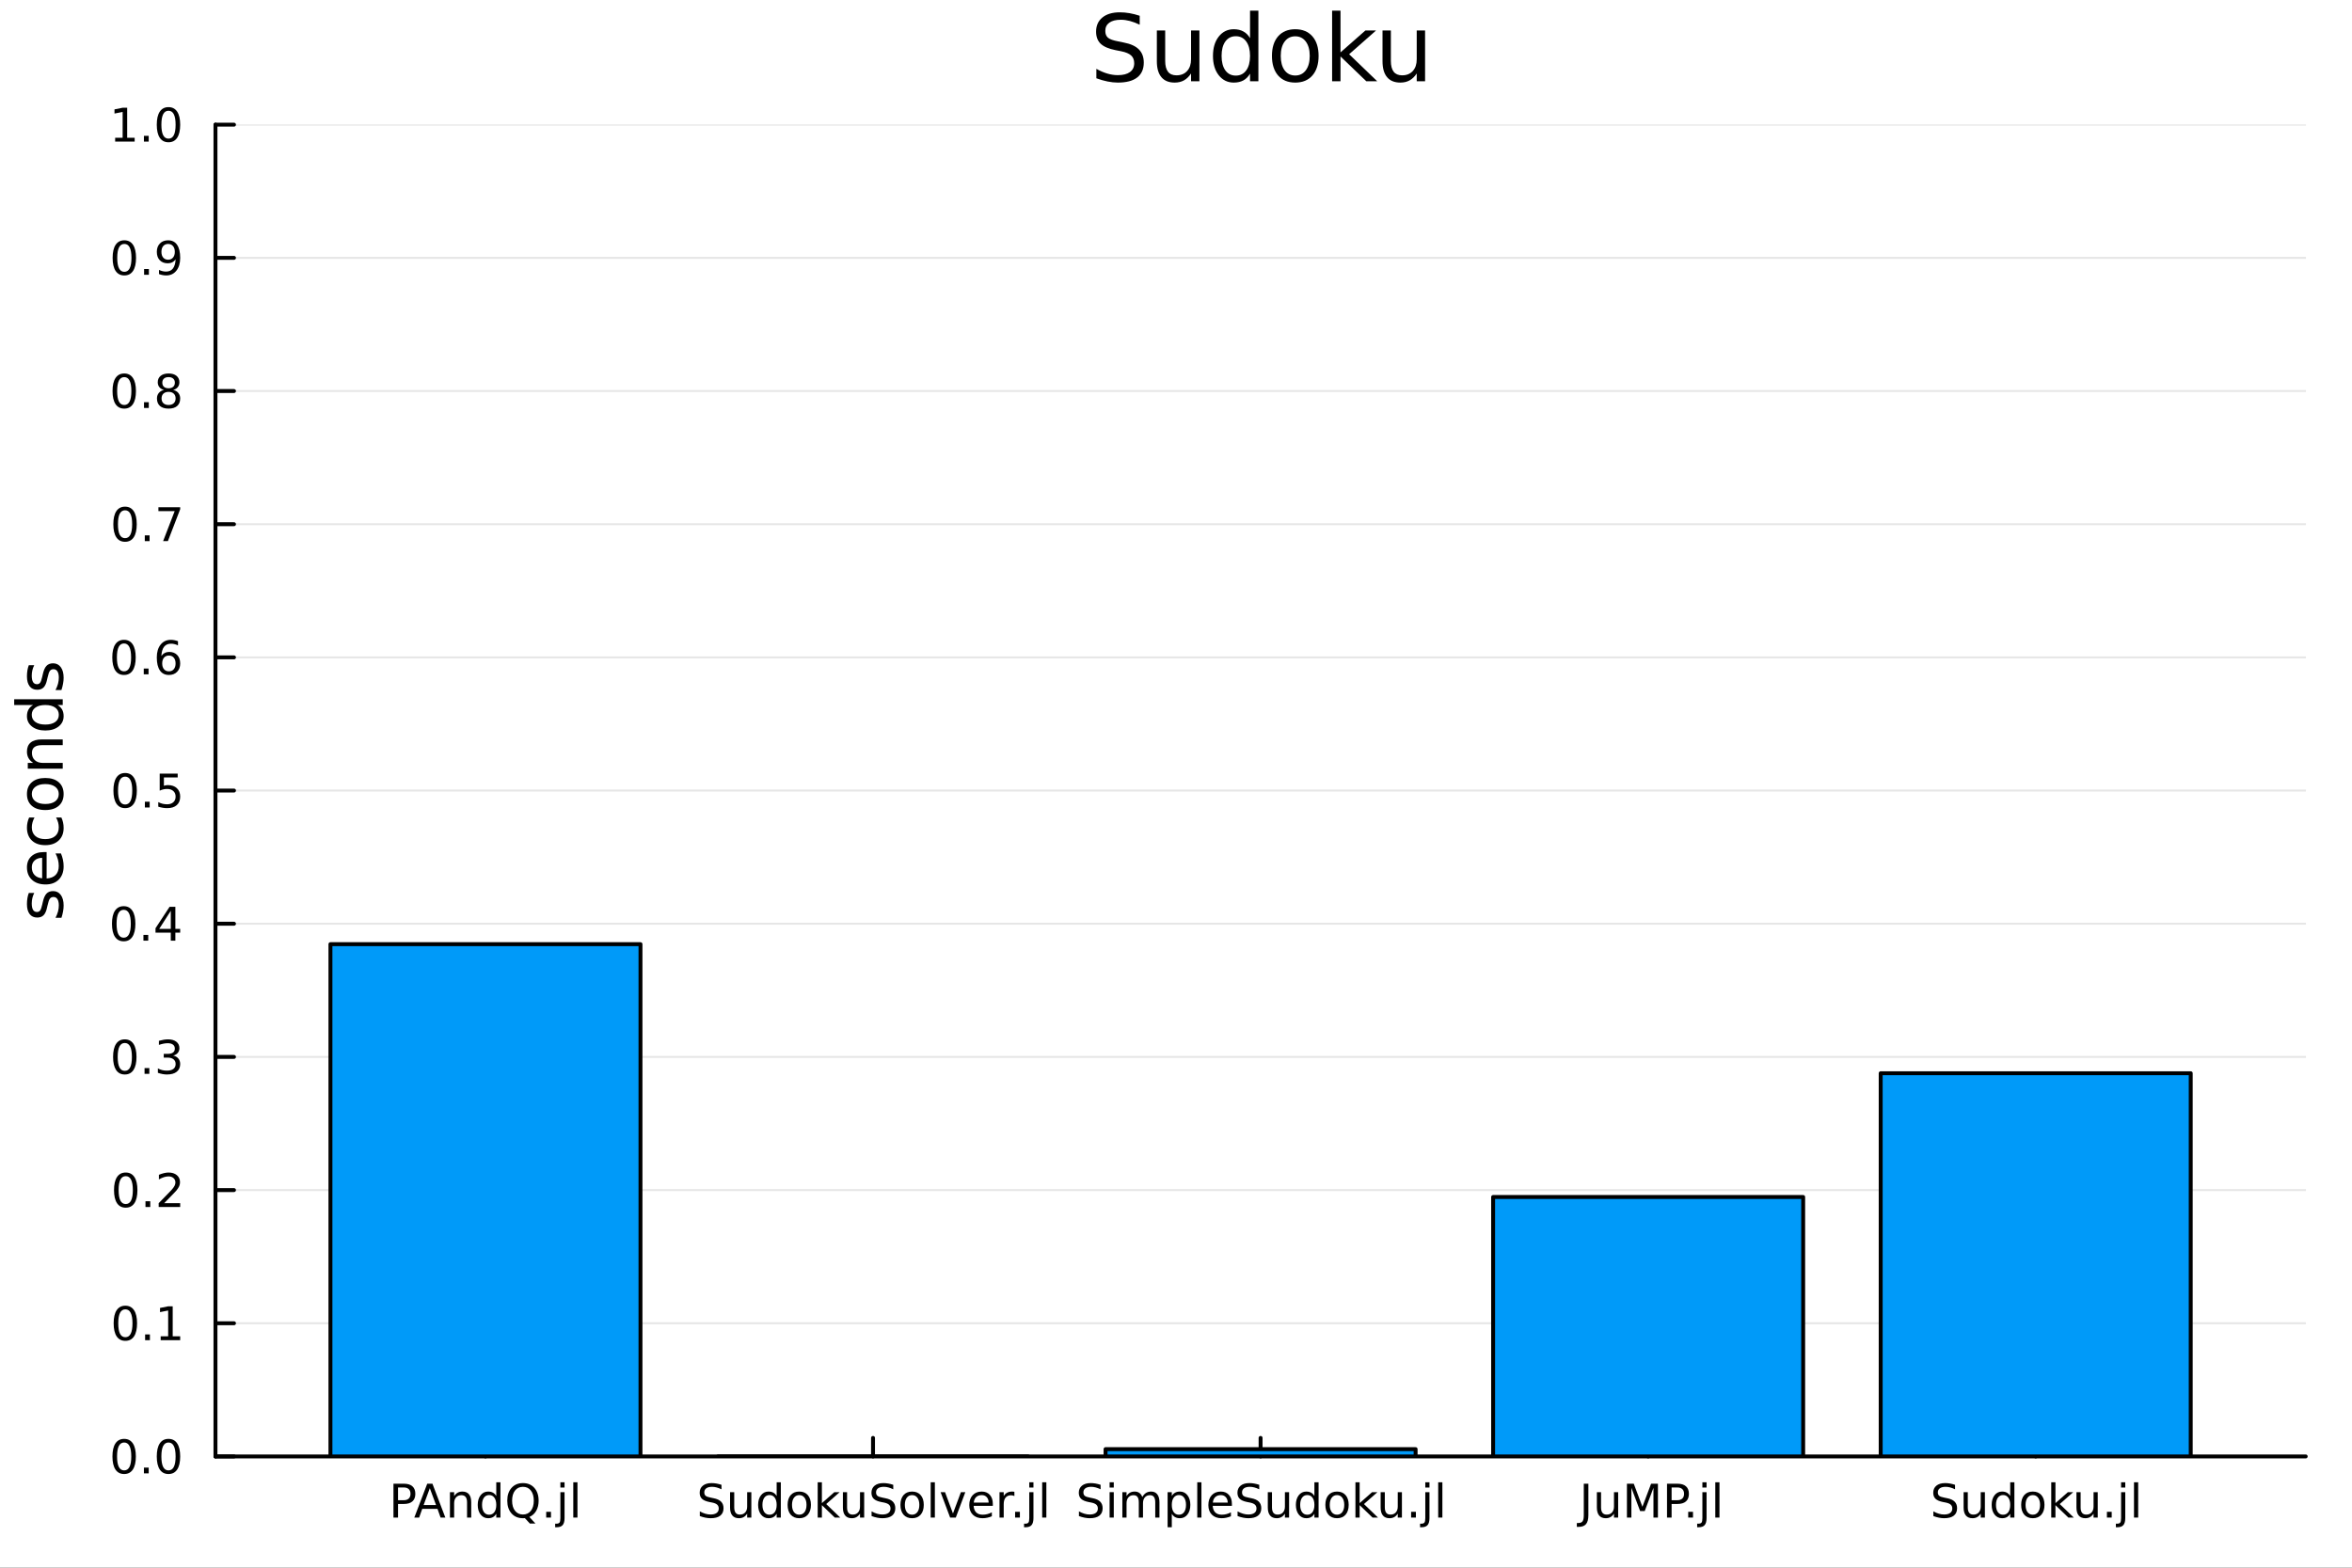 <?xml version="1.0" encoding="utf-8"?>
<svg xmlns="http://www.w3.org/2000/svg" xmlns:xlink="http://www.w3.org/1999/xlink" width="600" height="400" viewBox="0 0 2400 1600">
<rect x="0" y="0" width="2400" height="1600" fill="#333333" stroke="none"/>
<defs>
  <clipPath id="clip830">
    <rect x="0" y="0" width="2400" height="1600"/>
  </clipPath>
</defs>
<path clip-path="url(#clip830)" d="M0 1600 L2400 1600 L2400 0 L0 0  Z" fill="#ffffff" fill-rule="evenodd" fill-opacity="1"/>
<defs>
  <clipPath id="clip831">
    <rect x="480" y="0" width="1681" height="1600"/>
  </clipPath>
</defs>
<path clip-path="url(#clip830)" d="M219.866 1486.45 L2352.76 1486.45 L2352.76 127.244 L219.866 127.244  Z" fill="#ffffff" fill-rule="evenodd" fill-opacity="1"/>
<defs>
  <clipPath id="clip832">
    <rect x="219" y="127" width="2134" height="1360"/>
  </clipPath>
</defs>
<polyline clip-path="url(#clip830)" style="stroke:#000000; stroke-linecap:round; stroke-linejoin:round; stroke-width:4; stroke-opacity:1; fill:none" points="219.866,1486.45 2352.76,1486.45 "/>
<polyline clip-path="url(#clip830)" style="stroke:#000000; stroke-linecap:round; stroke-linejoin:round; stroke-width:4; stroke-opacity:1; fill:none" points="495.368,1486.45 495.368,1467.55 "/>
<polyline clip-path="url(#clip830)" style="stroke:#000000; stroke-linecap:round; stroke-linejoin:round; stroke-width:4; stroke-opacity:1; fill:none" points="890.839,1486.45 890.839,1467.55 "/>
<polyline clip-path="url(#clip830)" style="stroke:#000000; stroke-linecap:round; stroke-linejoin:round; stroke-width:4; stroke-opacity:1; fill:none" points="1286.31,1486.45 1286.31,1467.55 "/>
<polyline clip-path="url(#clip830)" style="stroke:#000000; stroke-linecap:round; stroke-linejoin:round; stroke-width:4; stroke-opacity:1; fill:none" points="1681.78,1486.45 1681.78,1467.55 "/>
<polyline clip-path="url(#clip830)" style="stroke:#000000; stroke-linecap:round; stroke-linejoin:round; stroke-width:4; stroke-opacity:1; fill:none" points="2077.25,1486.45 2077.25,1467.55 "/>
<path clip-path="url(#clip830)" d="M406.167 1518.13 L406.167 1531.12 L412.046 1531.12 Q415.31 1531.12 417.093 1529.43 Q418.875 1527.74 418.875 1524.61 Q418.875 1521.51 417.093 1519.82 Q415.31 1518.13 412.046 1518.13 L406.167 1518.13 M401.491 1514.29 L412.046 1514.29 Q417.857 1514.29 420.819 1516.93 Q423.806 1519.54 423.806 1524.61 Q423.806 1529.73 420.819 1532.34 Q417.857 1534.96 412.046 1534.96 L406.167 1534.96 L406.167 1548.85 L401.491 1548.85 L401.491 1514.29 Z" fill="#000000" fill-rule="nonzero" fill-opacity="1" /><path clip-path="url(#clip830)" d="M438.597 1518.89 L432.255 1536.09 L444.963 1536.09 L438.597 1518.89 M435.958 1514.29 L441.259 1514.29 L454.43 1548.85 L449.569 1548.85 L446.421 1539.98 L430.843 1539.98 L427.694 1548.85 L422.764 1548.85 L435.958 1514.29 Z" fill="#000000" fill-rule="nonzero" fill-opacity="1" /><path clip-path="url(#clip830)" d="M480.842 1533.2 L480.842 1548.85 L476.583 1548.85 L476.583 1533.34 Q476.583 1529.66 475.148 1527.83 Q473.713 1526 470.842 1526 Q467.393 1526 465.403 1528.2 Q463.412 1530.4 463.412 1534.2 L463.412 1548.85 L459.129 1548.85 L459.129 1522.92 L463.412 1522.92 L463.412 1526.95 Q464.94 1524.61 467 1523.45 Q469.083 1522.3 471.791 1522.3 Q476.259 1522.3 478.551 1525.07 Q480.842 1527.83 480.842 1533.2 Z" fill="#000000" fill-rule="nonzero" fill-opacity="1" /><path clip-path="url(#clip830)" d="M506.398 1526.86 L506.398 1512.83 L510.657 1512.83 L510.657 1548.85 L506.398 1548.85 L506.398 1544.96 Q505.055 1547.27 502.995 1548.41 Q500.958 1549.52 498.088 1549.52 Q493.389 1549.52 490.426 1545.77 Q487.486 1542.02 487.486 1535.91 Q487.486 1529.8 490.426 1526.05 Q493.389 1522.3 498.088 1522.3 Q500.958 1522.3 502.995 1523.43 Q505.055 1524.54 506.398 1526.86 M491.884 1535.91 Q491.884 1540.61 493.805 1543.29 Q495.75 1545.95 499.129 1545.95 Q502.509 1545.95 504.453 1543.29 Q506.398 1540.61 506.398 1535.91 Q506.398 1531.21 504.453 1528.55 Q502.509 1525.86 499.129 1525.86 Q495.75 1525.86 493.805 1528.55 Q491.884 1531.21 491.884 1535.91 Z" fill="#000000" fill-rule="nonzero" fill-opacity="1" /><path clip-path="url(#clip830)" d="M533.643 1517.46 Q528.55 1517.46 525.541 1521.26 Q522.555 1525.05 522.555 1531.6 Q522.555 1538.13 525.541 1541.93 Q528.55 1545.72 533.643 1545.72 Q538.735 1545.72 541.698 1541.93 Q544.685 1538.13 544.685 1531.6 Q544.685 1525.05 541.698 1521.26 Q538.735 1517.46 533.643 1517.46 M540.194 1548.22 L546.351 1554.96 L540.703 1554.96 L535.587 1549.43 Q534.823 1549.47 534.407 1549.5 Q534.013 1549.52 533.643 1549.52 Q526.351 1549.52 521.976 1544.66 Q517.625 1539.77 517.625 1531.6 Q517.625 1523.41 521.976 1518.55 Q526.351 1513.66 533.643 1513.66 Q540.911 1513.66 545.263 1518.55 Q549.615 1523.41 549.615 1531.6 Q549.615 1537.62 547.185 1541.9 Q544.777 1546.19 540.194 1548.22 Z" fill="#000000" fill-rule="nonzero" fill-opacity="1" /><path clip-path="url(#clip830)" d="M557.347 1542.97 L562.231 1542.97 L562.231 1548.85 L557.347 1548.85 L557.347 1542.97 Z" fill="#000000" fill-rule="nonzero" fill-opacity="1" /><path clip-path="url(#clip830)" d="M571.814 1522.92 L576.073 1522.92 L576.073 1549.31 Q576.073 1554.26 574.175 1556.49 Q572.3 1558.71 568.11 1558.71 L566.49 1558.71 L566.49 1555.1 L567.624 1555.1 Q570.055 1555.1 570.934 1553.96 Q571.814 1552.85 571.814 1549.31 L571.814 1522.92 M571.814 1512.83 L576.073 1512.83 L576.073 1518.22 L571.814 1518.22 L571.814 1512.83 Z" fill="#000000" fill-rule="nonzero" fill-opacity="1" /><path clip-path="url(#clip830)" d="M584.985 1512.83 L589.244 1512.83 L589.244 1548.85 L584.985 1548.85 L584.985 1512.83 Z" fill="#000000" fill-rule="nonzero" fill-opacity="1" /><path clip-path="url(#clip830)" d="M736.211 1515.42 L736.211 1519.98 Q733.549 1518.71 731.187 1518.08 Q728.826 1517.46 726.627 1517.46 Q722.808 1517.46 720.725 1518.94 Q718.664 1520.42 718.664 1523.15 Q718.664 1525.45 720.03 1526.63 Q721.419 1527.78 725.262 1528.5 L728.086 1529.08 Q733.317 1530.07 735.794 1532.6 Q738.294 1535.1 738.294 1539.31 Q738.294 1544.33 734.914 1546.93 Q731.558 1549.52 725.053 1549.52 Q722.6 1549.52 719.822 1548.96 Q717.067 1548.41 714.104 1547.32 L714.104 1542.51 Q716.951 1544.1 719.683 1544.91 Q722.414 1545.72 725.053 1545.72 Q729.058 1545.72 731.234 1544.15 Q733.41 1542.57 733.41 1539.66 Q733.41 1537.11 731.836 1535.68 Q730.285 1534.24 726.72 1533.52 L723.873 1532.97 Q718.641 1531.93 716.303 1529.7 Q713.965 1527.48 713.965 1523.52 Q713.965 1518.94 717.183 1516.3 Q720.424 1513.66 726.095 1513.66 Q728.525 1513.66 731.049 1514.1 Q733.572 1514.54 736.211 1515.42 Z" fill="#000000" fill-rule="nonzero" fill-opacity="1" /><path clip-path="url(#clip830)" d="M744.961 1538.62 L744.961 1522.92 L749.22 1522.92 L749.22 1538.45 Q749.22 1542.13 750.655 1543.99 Q752.09 1545.82 754.96 1545.82 Q758.41 1545.82 760.4 1543.62 Q762.414 1541.42 762.414 1537.62 L762.414 1522.92 L766.673 1522.92 L766.673 1548.85 L762.414 1548.85 L762.414 1544.87 Q760.863 1547.23 758.803 1548.38 Q756.766 1549.52 754.058 1549.52 Q749.59 1549.52 747.275 1546.74 Q744.961 1543.96 744.961 1538.62 M755.678 1522.3 L755.678 1522.3 Z" fill="#000000" fill-rule="nonzero" fill-opacity="1" /><path clip-path="url(#clip830)" d="M792.507 1526.86 L792.507 1512.83 L796.766 1512.83 L796.766 1548.85 L792.507 1548.85 L792.507 1544.96 Q791.164 1547.27 789.104 1548.41 Q787.067 1549.52 784.196 1549.52 Q779.497 1549.52 776.534 1545.77 Q773.595 1542.02 773.595 1535.91 Q773.595 1529.8 776.534 1526.05 Q779.497 1522.3 784.196 1522.3 Q787.067 1522.3 789.104 1523.43 Q791.164 1524.54 792.507 1526.86 M777.993 1535.91 Q777.993 1540.61 779.914 1543.29 Q781.858 1545.95 785.238 1545.95 Q788.618 1545.95 790.562 1543.29 Q792.507 1540.61 792.507 1535.91 Q792.507 1531.21 790.562 1528.55 Q788.618 1525.86 785.238 1525.86 Q781.858 1525.86 779.914 1528.55 Q777.993 1531.21 777.993 1535.91 Z" fill="#000000" fill-rule="nonzero" fill-opacity="1" /><path clip-path="url(#clip830)" d="M815.585 1525.91 Q812.159 1525.91 810.169 1528.59 Q808.178 1531.26 808.178 1535.91 Q808.178 1540.56 810.145 1543.25 Q812.136 1545.91 815.585 1545.91 Q818.988 1545.91 820.979 1543.22 Q822.969 1540.54 822.969 1535.91 Q822.969 1531.3 820.979 1528.62 Q818.988 1525.91 815.585 1525.91 M815.585 1522.3 Q821.141 1522.3 824.312 1525.91 Q827.483 1529.52 827.483 1535.91 Q827.483 1542.27 824.312 1545.91 Q821.141 1549.52 815.585 1549.52 Q810.006 1549.52 806.835 1545.91 Q803.687 1542.27 803.687 1535.91 Q803.687 1529.52 806.835 1525.91 Q810.006 1522.3 815.585 1522.3 Z" fill="#000000" fill-rule="nonzero" fill-opacity="1" /><path clip-path="url(#clip830)" d="M834.381 1512.83 L838.664 1512.83 L838.664 1534.1 L851.372 1522.92 L856.812 1522.92 L843.062 1535.05 L857.39 1548.85 L851.835 1548.85 L838.664 1536.19 L838.664 1548.85 L834.381 1548.85 L834.381 1512.83 Z" fill="#000000" fill-rule="nonzero" fill-opacity="1" /><path clip-path="url(#clip830)" d="M860.099 1538.62 L860.099 1522.92 L864.358 1522.92 L864.358 1538.45 Q864.358 1542.13 865.793 1543.99 Q867.228 1545.82 870.099 1545.82 Q873.548 1545.82 875.539 1543.62 Q877.552 1541.42 877.552 1537.62 L877.552 1522.92 L881.812 1522.92 L881.812 1548.85 L877.552 1548.85 L877.552 1544.87 Q876.001 1547.23 873.941 1548.38 Q871.904 1549.52 869.196 1549.52 Q864.728 1549.52 862.414 1546.74 Q860.099 1543.96 860.099 1538.62 M870.816 1522.3 L870.816 1522.3 Z" fill="#000000" fill-rule="nonzero" fill-opacity="1" /><path clip-path="url(#clip830)" d="M911.487 1515.42 L911.487 1519.98 Q908.825 1518.71 906.464 1518.08 Q904.103 1517.46 901.904 1517.46 Q898.085 1517.46 896.001 1518.94 Q893.941 1520.42 893.941 1523.15 Q893.941 1525.45 895.307 1526.63 Q896.696 1527.78 900.538 1528.5 L903.362 1529.08 Q908.594 1530.07 911.071 1532.6 Q913.571 1535.1 913.571 1539.31 Q913.571 1544.33 910.191 1546.93 Q906.835 1549.52 900.33 1549.52 Q897.876 1549.52 895.099 1548.96 Q892.344 1548.41 889.381 1547.32 L889.381 1542.51 Q892.228 1544.1 894.96 1544.91 Q897.691 1545.72 900.33 1545.72 Q904.335 1545.72 906.511 1544.15 Q908.687 1542.57 908.687 1539.66 Q908.687 1537.11 907.112 1535.68 Q905.562 1534.24 901.997 1533.52 L899.15 1532.97 Q893.918 1531.93 891.58 1529.7 Q889.242 1527.48 889.242 1523.52 Q889.242 1518.94 892.46 1516.3 Q895.7 1513.66 901.372 1513.66 Q903.802 1513.66 906.325 1514.1 Q908.849 1514.54 911.487 1515.42 Z" fill="#000000" fill-rule="nonzero" fill-opacity="1" /><path clip-path="url(#clip830)" d="M930.723 1525.91 Q927.298 1525.91 925.307 1528.59 Q923.316 1531.26 923.316 1535.91 Q923.316 1540.56 925.284 1543.25 Q927.274 1545.91 930.723 1545.91 Q934.126 1545.91 936.117 1543.22 Q938.108 1540.54 938.108 1535.91 Q938.108 1531.3 936.117 1528.62 Q934.126 1525.91 930.723 1525.91 M930.723 1522.3 Q936.279 1522.3 939.45 1525.91 Q942.622 1529.52 942.622 1535.91 Q942.622 1542.27 939.45 1545.91 Q936.279 1549.52 930.723 1549.52 Q925.145 1549.52 921.973 1545.91 Q918.825 1542.27 918.825 1535.91 Q918.825 1529.52 921.973 1525.91 Q925.145 1522.3 930.723 1522.3 Z" fill="#000000" fill-rule="nonzero" fill-opacity="1" /><path clip-path="url(#clip830)" d="M949.682 1512.83 L953.941 1512.83 L953.941 1548.85 L949.682 1548.85 L949.682 1512.83 Z" fill="#000000" fill-rule="nonzero" fill-opacity="1" /><path clip-path="url(#clip830)" d="M959.797 1522.92 L964.311 1522.92 L972.413 1544.68 L980.515 1522.92 L985.029 1522.92 L975.307 1548.85 L969.52 1548.85 L959.797 1522.92 Z" fill="#000000" fill-rule="nonzero" fill-opacity="1" /><path clip-path="url(#clip830)" d="M1013.08 1534.82 L1013.08 1536.9 L993.501 1536.9 Q993.779 1541.3 996.14 1543.62 Q998.524 1545.91 1002.76 1545.91 Q1005.21 1545.91 1007.51 1545.31 Q1009.82 1544.7 1012.09 1543.5 L1012.09 1547.53 Q1009.8 1548.5 1007.39 1549.01 Q1004.98 1549.52 1002.51 1549.52 Q996.302 1549.52 992.668 1545.91 Q989.056 1542.3 989.056 1536.14 Q989.056 1529.77 992.482 1526.05 Q995.931 1522.3 1001.76 1522.3 Q1007 1522.3 1010.03 1525.68 Q1013.08 1529.03 1013.08 1534.82 M1008.82 1533.57 Q1008.78 1530.07 1006.86 1527.99 Q1004.96 1525.91 1001.81 1525.91 Q998.246 1525.91 996.093 1527.92 Q993.964 1529.94 993.64 1533.59 L1008.82 1533.57 Z" fill="#000000" fill-rule="nonzero" fill-opacity="1" /><path clip-path="url(#clip830)" d="M1035.1 1526.9 Q1034.38 1526.49 1033.52 1526.3 Q1032.69 1526.09 1031.67 1526.09 Q1028.06 1526.09 1026.12 1528.45 Q1024.2 1530.79 1024.2 1535.19 L1024.2 1548.85 L1019.91 1548.85 L1019.91 1522.92 L1024.2 1522.92 L1024.2 1526.95 Q1025.54 1524.59 1027.69 1523.45 Q1029.84 1522.3 1032.92 1522.3 Q1033.36 1522.3 1033.89 1522.37 Q1034.43 1522.41 1035.07 1522.53 L1035.1 1526.9 Z" fill="#000000" fill-rule="nonzero" fill-opacity="1" /><path clip-path="url(#clip830)" d="M1035.82 1542.97 L1040.7 1542.97 L1040.7 1548.85 L1035.82 1548.85 L1035.82 1542.97 Z" fill="#000000" fill-rule="nonzero" fill-opacity="1" /><path clip-path="url(#clip830)" d="M1050.28 1522.92 L1054.54 1522.92 L1054.54 1549.31 Q1054.54 1554.26 1052.64 1556.49 Q1050.77 1558.71 1046.58 1558.71 L1044.96 1558.71 L1044.96 1555.1 L1046.09 1555.1 Q1048.52 1555.1 1049.4 1553.96 Q1050.28 1552.85 1050.28 1549.31 L1050.28 1522.92 M1050.28 1512.83 L1054.54 1512.83 L1054.54 1518.22 L1050.28 1518.22 L1050.28 1512.83 Z" fill="#000000" fill-rule="nonzero" fill-opacity="1" /><path clip-path="url(#clip830)" d="M1063.45 1512.83 L1067.71 1512.83 L1067.71 1548.85 L1063.45 1548.85 L1063.45 1512.83 Z" fill="#000000" fill-rule="nonzero" fill-opacity="1" /><path clip-path="url(#clip830)" d="M1123.06 1515.42 L1123.06 1519.98 Q1120.4 1518.71 1118.04 1518.08 Q1115.68 1517.46 1113.48 1517.46 Q1109.66 1517.46 1107.57 1518.94 Q1105.51 1520.42 1105.51 1523.15 Q1105.51 1525.45 1106.88 1526.63 Q1108.27 1527.78 1112.11 1528.5 L1114.93 1529.08 Q1120.17 1530.07 1122.64 1532.6 Q1125.14 1535.1 1125.14 1539.31 Q1125.14 1544.33 1121.76 1546.93 Q1118.41 1549.52 1111.9 1549.52 Q1109.45 1549.52 1106.67 1548.96 Q1103.92 1548.41 1100.95 1547.32 L1100.95 1542.51 Q1103.8 1544.1 1106.53 1544.91 Q1109.26 1545.72 1111.9 1545.72 Q1115.91 1545.72 1118.08 1544.15 Q1120.26 1542.57 1120.26 1539.66 Q1120.26 1537.11 1118.68 1535.68 Q1117.13 1534.24 1113.57 1533.52 L1110.72 1532.97 Q1105.49 1531.93 1103.15 1529.7 Q1100.81 1527.48 1100.81 1523.52 Q1100.81 1518.94 1104.03 1516.3 Q1107.27 1513.66 1112.94 1513.66 Q1115.37 1513.66 1117.9 1514.1 Q1120.42 1514.54 1123.06 1515.42 Z" fill="#000000" fill-rule="nonzero" fill-opacity="1" /><path clip-path="url(#clip830)" d="M1132.25 1522.92 L1136.51 1522.92 L1136.51 1548.85 L1132.25 1548.85 L1132.25 1522.92 M1132.25 1512.83 L1136.51 1512.83 L1136.51 1518.22 L1132.25 1518.22 L1132.25 1512.83 Z" fill="#000000" fill-rule="nonzero" fill-opacity="1" /><path clip-path="url(#clip830)" d="M1165.61 1527.9 Q1167.2 1525.03 1169.43 1523.66 Q1171.65 1522.3 1174.66 1522.3 Q1178.71 1522.3 1180.91 1525.14 Q1183.11 1527.97 1183.11 1533.2 L1183.11 1548.85 L1178.82 1548.85 L1178.82 1533.34 Q1178.82 1529.61 1177.5 1527.81 Q1176.18 1526 1173.48 1526 Q1170.17 1526 1168.24 1528.2 Q1166.32 1530.4 1166.32 1534.2 L1166.32 1548.85 L1162.04 1548.85 L1162.04 1533.34 Q1162.04 1529.59 1160.72 1527.81 Q1159.4 1526 1156.65 1526 Q1153.38 1526 1151.46 1528.22 Q1149.54 1530.42 1149.54 1534.2 L1149.54 1548.85 L1145.26 1548.85 L1145.26 1522.92 L1149.54 1522.92 L1149.54 1526.95 Q1151 1524.57 1153.04 1523.43 Q1155.07 1522.3 1157.87 1522.3 Q1160.7 1522.3 1162.67 1523.73 Q1164.66 1525.17 1165.61 1527.9 Z" fill="#000000" fill-rule="nonzero" fill-opacity="1" /><path clip-path="url(#clip830)" d="M1195.72 1544.96 L1195.72 1558.71 L1191.44 1558.71 L1191.44 1522.92 L1195.72 1522.92 L1195.72 1526.86 Q1197.06 1524.54 1199.1 1523.43 Q1201.16 1522.3 1204.01 1522.3 Q1208.73 1522.3 1211.67 1526.05 Q1214.63 1529.8 1214.63 1535.91 Q1214.63 1542.02 1211.67 1545.77 Q1208.73 1549.52 1204.01 1549.52 Q1201.16 1549.52 1199.1 1548.41 Q1197.06 1547.27 1195.72 1544.96 M1210.21 1535.91 Q1210.21 1531.21 1208.27 1528.55 Q1206.35 1525.86 1202.97 1525.86 Q1199.59 1525.86 1197.64 1528.55 Q1195.72 1531.21 1195.72 1535.91 Q1195.72 1540.61 1197.64 1543.29 Q1199.59 1545.95 1202.97 1545.95 Q1206.35 1545.95 1208.27 1543.29 Q1210.21 1540.61 1210.21 1535.91 Z" fill="#000000" fill-rule="nonzero" fill-opacity="1" /><path clip-path="url(#clip830)" d="M1221.69 1512.83 L1225.95 1512.83 L1225.95 1548.85 L1221.69 1548.85 L1221.69 1512.83 Z" fill="#000000" fill-rule="nonzero" fill-opacity="1" /><path clip-path="url(#clip830)" d="M1257.04 1534.82 L1257.04 1536.9 L1237.46 1536.9 Q1237.73 1541.3 1240.1 1543.62 Q1242.48 1545.91 1246.72 1545.91 Q1249.17 1545.91 1251.46 1545.31 Q1253.78 1544.7 1256.05 1543.5 L1256.05 1547.53 Q1253.75 1548.5 1251.35 1549.01 Q1248.94 1549.52 1246.46 1549.52 Q1240.26 1549.52 1236.62 1545.91 Q1233.01 1542.3 1233.01 1536.14 Q1233.01 1529.77 1236.44 1526.05 Q1239.89 1522.3 1245.72 1522.3 Q1250.95 1522.3 1253.98 1525.68 Q1257.04 1529.03 1257.04 1534.82 M1252.78 1533.57 Q1252.73 1530.07 1250.81 1527.99 Q1248.92 1525.91 1245.77 1525.91 Q1242.2 1525.91 1240.05 1527.92 Q1237.92 1529.94 1237.6 1533.59 L1252.78 1533.57 Z" fill="#000000" fill-rule="nonzero" fill-opacity="1" /><path clip-path="url(#clip830)" d="M1284.93 1515.42 L1284.93 1519.98 Q1282.27 1518.71 1279.91 1518.08 Q1277.55 1517.46 1275.35 1517.46 Q1271.53 1517.46 1269.45 1518.94 Q1267.39 1520.42 1267.39 1523.15 Q1267.39 1525.45 1268.75 1526.63 Q1270.14 1527.78 1273.98 1528.5 L1276.81 1529.08 Q1282.04 1530.07 1284.52 1532.6 Q1287.02 1535.1 1287.02 1539.31 Q1287.02 1544.33 1283.64 1546.93 Q1280.28 1549.52 1273.78 1549.52 Q1271.32 1549.52 1268.54 1548.96 Q1265.79 1548.41 1262.83 1547.32 L1262.83 1542.51 Q1265.67 1544.1 1268.41 1544.91 Q1271.14 1545.72 1273.78 1545.72 Q1277.78 1545.72 1279.96 1544.15 Q1282.13 1542.57 1282.13 1539.66 Q1282.13 1537.11 1280.56 1535.68 Q1279.01 1534.24 1275.44 1533.52 L1272.6 1532.97 Q1267.36 1531.93 1265.03 1529.7 Q1262.69 1527.48 1262.69 1523.52 Q1262.69 1518.94 1265.91 1516.3 Q1269.15 1513.66 1274.82 1513.66 Q1277.25 1513.66 1279.77 1514.1 Q1282.29 1514.54 1284.93 1515.42 Z" fill="#000000" fill-rule="nonzero" fill-opacity="1" /><path clip-path="url(#clip830)" d="M1293.68 1538.62 L1293.68 1522.92 L1297.94 1522.92 L1297.94 1538.45 Q1297.94 1542.13 1299.38 1543.99 Q1300.81 1545.82 1303.68 1545.82 Q1307.13 1545.82 1309.12 1543.62 Q1311.14 1541.42 1311.14 1537.62 L1311.14 1522.92 L1315.4 1522.92 L1315.4 1548.85 L1311.14 1548.85 L1311.14 1544.87 Q1309.59 1547.23 1307.53 1548.38 Q1305.49 1549.52 1302.78 1549.52 Q1298.31 1549.52 1296 1546.74 Q1293.68 1543.96 1293.68 1538.62 M1304.4 1522.3 L1304.4 1522.3 Z" fill="#000000" fill-rule="nonzero" fill-opacity="1" /><path clip-path="url(#clip830)" d="M1341.23 1526.86 L1341.23 1512.83 L1345.49 1512.83 L1345.49 1548.85 L1341.23 1548.85 L1341.23 1544.96 Q1339.89 1547.27 1337.83 1548.41 Q1335.79 1549.52 1332.92 1549.52 Q1328.22 1549.52 1325.26 1545.77 Q1322.32 1542.02 1322.32 1535.91 Q1322.32 1529.8 1325.26 1526.05 Q1328.22 1522.3 1332.92 1522.3 Q1335.79 1522.3 1337.83 1523.43 Q1339.89 1524.54 1341.23 1526.86 M1326.72 1535.91 Q1326.72 1540.61 1328.64 1543.29 Q1330.58 1545.95 1333.96 1545.95 Q1337.34 1545.95 1339.29 1543.29 Q1341.23 1540.61 1341.23 1535.91 Q1341.23 1531.21 1339.29 1528.55 Q1337.34 1525.86 1333.96 1525.86 Q1330.58 1525.86 1328.64 1528.55 Q1326.72 1531.21 1326.72 1535.91 Z" fill="#000000" fill-rule="nonzero" fill-opacity="1" /><path clip-path="url(#clip830)" d="M1364.31 1525.91 Q1360.88 1525.91 1358.89 1528.59 Q1356.9 1531.26 1356.9 1535.91 Q1356.9 1540.56 1358.87 1543.25 Q1360.86 1545.91 1364.31 1545.91 Q1367.71 1545.91 1369.7 1543.22 Q1371.69 1540.54 1371.69 1535.91 Q1371.69 1531.3 1369.7 1528.62 Q1367.71 1525.91 1364.31 1525.91 M1364.31 1522.3 Q1369.86 1522.3 1373.04 1525.91 Q1376.21 1529.52 1376.21 1535.91 Q1376.21 1542.27 1373.04 1545.91 Q1369.86 1549.52 1364.31 1549.52 Q1358.73 1549.52 1355.56 1545.91 Q1352.41 1542.27 1352.41 1535.91 Q1352.41 1529.52 1355.56 1525.91 Q1358.73 1522.3 1364.31 1522.3 Z" fill="#000000" fill-rule="nonzero" fill-opacity="1" /><path clip-path="url(#clip830)" d="M1383.1 1512.83 L1387.39 1512.83 L1387.39 1534.1 L1400.1 1522.92 L1405.53 1522.92 L1391.79 1535.05 L1406.11 1548.85 L1400.56 1548.85 L1387.39 1536.19 L1387.39 1548.85 L1383.1 1548.85 L1383.1 1512.83 Z" fill="#000000" fill-rule="nonzero" fill-opacity="1" /><path clip-path="url(#clip830)" d="M1408.82 1538.62 L1408.82 1522.92 L1413.08 1522.92 L1413.08 1538.45 Q1413.08 1542.13 1414.52 1543.99 Q1415.95 1545.82 1418.82 1545.82 Q1422.27 1545.82 1424.26 1543.62 Q1426.28 1541.42 1426.28 1537.62 L1426.28 1522.92 L1430.53 1522.92 L1430.53 1548.85 L1426.28 1548.85 L1426.28 1544.87 Q1424.72 1547.23 1422.66 1548.38 Q1420.63 1549.52 1417.92 1549.52 Q1413.45 1549.52 1411.14 1546.74 Q1408.82 1543.96 1408.82 1538.62 M1419.54 1522.3 L1419.54 1522.3 Z" fill="#000000" fill-rule="nonzero" fill-opacity="1" /><path clip-path="url(#clip830)" d="M1439.91 1542.97 L1444.79 1542.97 L1444.79 1548.85 L1439.91 1548.85 L1439.91 1542.97 Z" fill="#000000" fill-rule="nonzero" fill-opacity="1" /><path clip-path="url(#clip830)" d="M1454.38 1522.92 L1458.64 1522.92 L1458.64 1549.31 Q1458.64 1554.26 1456.74 1556.49 Q1454.86 1558.71 1450.67 1558.71 L1449.05 1558.71 L1449.05 1555.1 L1450.19 1555.1 Q1452.62 1555.1 1453.5 1553.96 Q1454.38 1552.85 1454.38 1549.31 L1454.38 1522.92 M1454.38 1512.83 L1458.64 1512.83 L1458.64 1518.22 L1454.38 1518.22 L1454.38 1512.83 Z" fill="#000000" fill-rule="nonzero" fill-opacity="1" /><path clip-path="url(#clip830)" d="M1467.55 1512.83 L1471.81 1512.83 L1471.81 1548.85 L1467.55 1548.85 L1467.55 1512.83 Z" fill="#000000" fill-rule="nonzero" fill-opacity="1" /><path clip-path="url(#clip830)" d="M1616.11 1514.29 L1620.79 1514.29 L1620.79 1546.44 Q1620.79 1552.69 1618.4 1555.51 Q1616.04 1558.34 1610.79 1558.34 L1609.01 1558.34 L1609.01 1554.4 L1610.46 1554.4 Q1613.57 1554.4 1614.84 1552.67 Q1616.11 1550.93 1616.11 1546.44 L1616.11 1514.29 Z" fill="#000000" fill-rule="nonzero" fill-opacity="1" /><path clip-path="url(#clip830)" d="M1629.47 1538.62 L1629.47 1522.92 L1633.73 1522.92 L1633.73 1538.45 Q1633.73 1542.13 1635.16 1543.99 Q1636.6 1545.82 1639.47 1545.82 Q1642.92 1545.82 1644.91 1543.62 Q1646.92 1541.42 1646.92 1537.62 L1646.92 1522.92 L1651.18 1522.92 L1651.18 1548.85 L1646.92 1548.85 L1646.92 1544.87 Q1645.37 1547.23 1643.31 1548.38 Q1641.27 1549.52 1638.57 1549.52 Q1634.1 1549.52 1631.78 1546.74 Q1629.47 1543.96 1629.47 1538.62 M1640.19 1522.3 L1640.19 1522.3 Z" fill="#000000" fill-rule="nonzero" fill-opacity="1" /><path clip-path="url(#clip830)" d="M1660.14 1514.29 L1667.11 1514.29 L1675.93 1537.81 L1684.79 1514.29 L1691.76 1514.29 L1691.76 1548.85 L1687.2 1548.85 L1687.2 1518.5 L1678.29 1542.2 L1673.59 1542.2 L1664.68 1518.5 L1664.68 1548.85 L1660.14 1548.85 L1660.14 1514.29 Z" fill="#000000" fill-rule="nonzero" fill-opacity="1" /><path clip-path="url(#clip830)" d="M1705.72 1518.13 L1705.72 1531.12 L1711.6 1531.12 Q1714.86 1531.12 1716.64 1529.43 Q1718.43 1527.74 1718.43 1524.61 Q1718.43 1521.51 1716.64 1519.82 Q1714.86 1518.13 1711.6 1518.13 L1705.72 1518.13 M1701.04 1514.29 L1711.6 1514.29 Q1717.41 1514.29 1720.37 1516.93 Q1723.36 1519.54 1723.36 1524.61 Q1723.36 1529.73 1720.37 1532.34 Q1717.41 1534.96 1711.6 1534.96 L1705.72 1534.96 L1705.72 1548.85 L1701.04 1548.85 L1701.04 1514.29 Z" fill="#000000" fill-rule="nonzero" fill-opacity="1" /><path clip-path="url(#clip830)" d="M1722.66 1542.97 L1727.55 1542.97 L1727.55 1548.85 L1722.66 1548.85 L1722.66 1542.97 Z" fill="#000000" fill-rule="nonzero" fill-opacity="1" /><path clip-path="url(#clip830)" d="M1737.13 1522.92 L1741.39 1522.92 L1741.39 1549.31 Q1741.39 1554.26 1739.49 1556.49 Q1737.62 1558.71 1733.43 1558.71 L1731.81 1558.71 L1731.81 1555.1 L1732.94 1555.1 Q1735.37 1555.1 1736.25 1553.96 Q1737.13 1552.85 1737.13 1549.31 L1737.13 1522.92 M1737.13 1512.83 L1741.39 1512.83 L1741.39 1518.22 L1737.13 1518.22 L1737.13 1512.83 Z" fill="#000000" fill-rule="nonzero" fill-opacity="1" /><path clip-path="url(#clip830)" d="M1750.3 1512.83 L1754.56 1512.83 L1754.56 1548.85 L1750.3 1548.85 L1750.3 1512.83 Z" fill="#000000" fill-rule="nonzero" fill-opacity="1" /><path clip-path="url(#clip830)" d="M1994.94 1515.42 L1994.94 1519.98 Q1992.28 1518.71 1989.92 1518.08 Q1987.56 1517.46 1985.36 1517.46 Q1981.54 1517.46 1979.45 1518.94 Q1977.39 1520.42 1977.39 1523.15 Q1977.39 1525.45 1978.76 1526.63 Q1980.15 1527.78 1983.99 1528.5 L1986.82 1529.08 Q1992.05 1530.07 1994.52 1532.6 Q1997.02 1535.1 1997.02 1539.31 Q1997.02 1544.33 1993.64 1546.93 Q1990.29 1549.52 1983.78 1549.52 Q1981.33 1549.52 1978.55 1548.96 Q1975.8 1548.41 1972.83 1547.32 L1972.83 1542.51 Q1975.68 1544.1 1978.41 1544.91 Q1981.14 1545.72 1983.78 1545.72 Q1987.79 1545.72 1989.96 1544.15 Q1992.14 1542.57 1992.14 1539.66 Q1992.14 1537.11 1990.57 1535.68 Q1989.01 1534.24 1985.45 1533.52 L1982.6 1532.97 Q1977.37 1531.93 1975.03 1529.7 Q1972.69 1527.48 1972.69 1523.52 Q1972.69 1518.94 1975.91 1516.3 Q1979.15 1513.66 1984.82 1513.66 Q1987.25 1513.66 1989.78 1514.1 Q1992.3 1514.54 1994.94 1515.42 Z" fill="#000000" fill-rule="nonzero" fill-opacity="1" /><path clip-path="url(#clip830)" d="M2003.69 1538.62 L2003.69 1522.92 L2007.95 1522.92 L2007.95 1538.45 Q2007.95 1542.13 2009.38 1543.99 Q2010.82 1545.82 2013.69 1545.82 Q2017.14 1545.82 2019.13 1543.62 Q2021.14 1541.42 2021.14 1537.62 L2021.14 1522.92 L2025.4 1522.92 L2025.4 1548.85 L2021.14 1548.85 L2021.14 1544.87 Q2019.59 1547.23 2017.53 1548.38 Q2015.5 1549.52 2012.79 1549.52 Q2008.32 1549.52 2006 1546.74 Q2003.69 1543.96 2003.69 1538.62 M2014.41 1522.3 L2014.41 1522.3 Z" fill="#000000" fill-rule="nonzero" fill-opacity="1" /><path clip-path="url(#clip830)" d="M2051.24 1526.86 L2051.24 1512.83 L2055.5 1512.83 L2055.5 1548.85 L2051.24 1548.85 L2051.24 1544.96 Q2049.89 1547.27 2047.83 1548.41 Q2045.8 1549.52 2042.93 1549.52 Q2038.23 1549.52 2035.26 1545.77 Q2032.32 1542.02 2032.32 1535.91 Q2032.32 1529.8 2035.26 1526.05 Q2038.23 1522.3 2042.93 1522.3 Q2045.8 1522.3 2047.83 1523.43 Q2049.89 1524.54 2051.24 1526.86 M2036.72 1535.91 Q2036.72 1540.61 2038.64 1543.29 Q2040.59 1545.95 2043.97 1545.95 Q2047.35 1545.95 2049.29 1543.29 Q2051.24 1540.61 2051.24 1535.91 Q2051.24 1531.21 2049.29 1528.55 Q2047.35 1525.86 2043.97 1525.86 Q2040.59 1525.86 2038.64 1528.55 Q2036.72 1531.21 2036.72 1535.91 Z" fill="#000000" fill-rule="nonzero" fill-opacity="1" /><path clip-path="url(#clip830)" d="M2074.31 1525.91 Q2070.89 1525.91 2068.9 1528.59 Q2066.91 1531.26 2066.91 1535.91 Q2066.91 1540.56 2068.87 1543.25 Q2070.87 1545.91 2074.31 1545.91 Q2077.72 1545.91 2079.71 1543.22 Q2081.7 1540.54 2081.7 1535.91 Q2081.7 1531.3 2079.71 1528.62 Q2077.72 1525.91 2074.31 1525.91 M2074.31 1522.3 Q2079.87 1522.3 2083.04 1525.91 Q2086.21 1529.52 2086.21 1535.91 Q2086.21 1542.27 2083.04 1545.91 Q2079.87 1549.52 2074.31 1549.52 Q2068.74 1549.52 2065.56 1545.91 Q2062.42 1542.27 2062.42 1535.91 Q2062.42 1529.52 2065.56 1525.91 Q2068.74 1522.3 2074.31 1522.3 Z" fill="#000000" fill-rule="nonzero" fill-opacity="1" /><path clip-path="url(#clip830)" d="M2093.11 1512.83 L2097.39 1512.83 L2097.39 1534.1 L2110.1 1522.92 L2115.54 1522.92 L2101.79 1535.05 L2116.12 1548.85 L2110.56 1548.85 L2097.39 1536.19 L2097.39 1548.85 L2093.11 1548.85 L2093.11 1512.83 Z" fill="#000000" fill-rule="nonzero" fill-opacity="1" /><path clip-path="url(#clip830)" d="M2118.83 1538.62 L2118.83 1522.92 L2123.09 1522.92 L2123.09 1538.45 Q2123.09 1542.13 2124.52 1543.99 Q2125.96 1545.82 2128.83 1545.82 Q2132.28 1545.82 2134.27 1543.62 Q2136.28 1541.42 2136.28 1537.62 L2136.28 1522.92 L2140.54 1522.92 L2140.54 1548.85 L2136.28 1548.85 L2136.28 1544.87 Q2134.73 1547.23 2132.67 1548.38 Q2130.63 1549.52 2127.93 1549.52 Q2123.46 1549.52 2121.14 1546.74 Q2118.83 1543.96 2118.83 1538.62 M2129.55 1522.3 L2129.55 1522.3 Z" fill="#000000" fill-rule="nonzero" fill-opacity="1" /><path clip-path="url(#clip830)" d="M2149.92 1542.97 L2154.8 1542.97 L2154.8 1548.85 L2149.92 1548.85 L2149.92 1542.97 Z" fill="#000000" fill-rule="nonzero" fill-opacity="1" /><path clip-path="url(#clip830)" d="M2164.38 1522.92 L2168.64 1522.92 L2168.64 1549.31 Q2168.64 1554.26 2166.74 1556.49 Q2164.87 1558.71 2160.68 1558.71 L2159.06 1558.71 L2159.06 1555.1 L2160.19 1555.1 Q2162.62 1555.1 2163.5 1553.96 Q2164.38 1552.85 2164.38 1549.31 L2164.38 1522.92 M2164.38 1512.83 L2168.64 1512.83 L2168.64 1518.22 L2164.38 1518.22 L2164.38 1512.83 Z" fill="#000000" fill-rule="nonzero" fill-opacity="1" /><path clip-path="url(#clip830)" d="M2177.55 1512.83 L2181.81 1512.83 L2181.81 1548.85 L2177.55 1548.85 L2177.55 1512.83 Z" fill="#000000" fill-rule="nonzero" fill-opacity="1" /><polyline clip-path="url(#clip832)" style="stroke:#000000; stroke-linecap:round; stroke-linejoin:round; stroke-width:2; stroke-opacity:0.1; fill:none" points="219.866,1486.45 2352.76,1486.45 "/>
<polyline clip-path="url(#clip832)" style="stroke:#000000; stroke-linecap:round; stroke-linejoin:round; stroke-width:2; stroke-opacity:0.1; fill:none" points="219.866,1350.53 2352.76,1350.53 "/>
<polyline clip-path="url(#clip832)" style="stroke:#000000; stroke-linecap:round; stroke-linejoin:round; stroke-width:2; stroke-opacity:0.1; fill:none" points="219.866,1214.61 2352.76,1214.61 "/>
<polyline clip-path="url(#clip832)" style="stroke:#000000; stroke-linecap:round; stroke-linejoin:round; stroke-width:2; stroke-opacity:0.1; fill:none" points="219.866,1078.69 2352.76,1078.69 "/>
<polyline clip-path="url(#clip832)" style="stroke:#000000; stroke-linecap:round; stroke-linejoin:round; stroke-width:2; stroke-opacity:0.1; fill:none" points="219.866,942.766 2352.76,942.766 "/>
<polyline clip-path="url(#clip832)" style="stroke:#000000; stroke-linecap:round; stroke-linejoin:round; stroke-width:2; stroke-opacity:0.1; fill:none" points="219.866,806.846 2352.76,806.846 "/>
<polyline clip-path="url(#clip832)" style="stroke:#000000; stroke-linecap:round; stroke-linejoin:round; stroke-width:2; stroke-opacity:0.1; fill:none" points="219.866,670.926 2352.76,670.926 "/>
<polyline clip-path="url(#clip832)" style="stroke:#000000; stroke-linecap:round; stroke-linejoin:round; stroke-width:2; stroke-opacity:0.1; fill:none" points="219.866,535.005 2352.76,535.005 "/>
<polyline clip-path="url(#clip832)" style="stroke:#000000; stroke-linecap:round; stroke-linejoin:round; stroke-width:2; stroke-opacity:0.1; fill:none" points="219.866,399.085 2352.76,399.085 "/>
<polyline clip-path="url(#clip832)" style="stroke:#000000; stroke-linecap:round; stroke-linejoin:round; stroke-width:2; stroke-opacity:0.1; fill:none" points="219.866,263.164 2352.76,263.164 "/>
<polyline clip-path="url(#clip832)" style="stroke:#000000; stroke-linecap:round; stroke-linejoin:round; stroke-width:2; stroke-opacity:0.1; fill:none" points="219.866,127.244 2352.76,127.244 "/>
<polyline clip-path="url(#clip830)" style="stroke:#000000; stroke-linecap:round; stroke-linejoin:round; stroke-width:4; stroke-opacity:1; fill:none" points="219.866,1486.45 219.866,127.244 "/>
<polyline clip-path="url(#clip830)" style="stroke:#000000; stroke-linecap:round; stroke-linejoin:round; stroke-width:4; stroke-opacity:1; fill:none" points="219.866,1486.45 238.764,1486.45 "/>
<polyline clip-path="url(#clip830)" style="stroke:#000000; stroke-linecap:round; stroke-linejoin:round; stroke-width:4; stroke-opacity:1; fill:none" points="219.866,1350.53 238.764,1350.53 "/>
<polyline clip-path="url(#clip830)" style="stroke:#000000; stroke-linecap:round; stroke-linejoin:round; stroke-width:4; stroke-opacity:1; fill:none" points="219.866,1214.61 238.764,1214.61 "/>
<polyline clip-path="url(#clip830)" style="stroke:#000000; stroke-linecap:round; stroke-linejoin:round; stroke-width:4; stroke-opacity:1; fill:none" points="219.866,1078.69 238.764,1078.69 "/>
<polyline clip-path="url(#clip830)" style="stroke:#000000; stroke-linecap:round; stroke-linejoin:round; stroke-width:4; stroke-opacity:1; fill:none" points="219.866,942.766 238.764,942.766 "/>
<polyline clip-path="url(#clip830)" style="stroke:#000000; stroke-linecap:round; stroke-linejoin:round; stroke-width:4; stroke-opacity:1; fill:none" points="219.866,806.846 238.764,806.846 "/>
<polyline clip-path="url(#clip830)" style="stroke:#000000; stroke-linecap:round; stroke-linejoin:round; stroke-width:4; stroke-opacity:1; fill:none" points="219.866,670.926 238.764,670.926 "/>
<polyline clip-path="url(#clip830)" style="stroke:#000000; stroke-linecap:round; stroke-linejoin:round; stroke-width:4; stroke-opacity:1; fill:none" points="219.866,535.005 238.764,535.005 "/>
<polyline clip-path="url(#clip830)" style="stroke:#000000; stroke-linecap:round; stroke-linejoin:round; stroke-width:4; stroke-opacity:1; fill:none" points="219.866,399.085 238.764,399.085 "/>
<polyline clip-path="url(#clip830)" style="stroke:#000000; stroke-linecap:round; stroke-linejoin:round; stroke-width:4; stroke-opacity:1; fill:none" points="219.866,263.164 238.764,263.164 "/>
<polyline clip-path="url(#clip830)" style="stroke:#000000; stroke-linecap:round; stroke-linejoin:round; stroke-width:4; stroke-opacity:1; fill:none" points="219.866,127.244 238.764,127.244 "/>
<path clip-path="url(#clip830)" d="M126.691 1472.25 Q123.08 1472.25 121.251 1475.81 Q119.445 1479.35 119.445 1486.48 Q119.445 1493.59 121.251 1497.15 Q123.08 1500.7 126.691 1500.7 Q130.325 1500.7 132.13 1497.15 Q133.959 1493.59 133.959 1486.48 Q133.959 1479.35 132.13 1475.81 Q130.325 1472.25 126.691 1472.25 M126.691 1468.54 Q132.501 1468.54 135.556 1473.15 Q138.635 1477.73 138.635 1486.48 Q138.635 1495.21 135.556 1499.82 Q132.501 1504.4 126.691 1504.4 Q120.88 1504.4 117.802 1499.82 Q114.746 1495.21 114.746 1486.48 Q114.746 1477.73 117.802 1473.15 Q120.88 1468.54 126.691 1468.54 Z" fill="#000000" fill-rule="nonzero" fill-opacity="1" /><path clip-path="url(#clip830)" d="M146.853 1497.85 L151.737 1497.85 L151.737 1503.73 L146.853 1503.73 L146.853 1497.85 Z" fill="#000000" fill-rule="nonzero" fill-opacity="1" /><path clip-path="url(#clip830)" d="M171.922 1472.25 Q168.311 1472.25 166.482 1475.81 Q164.677 1479.35 164.677 1486.48 Q164.677 1493.59 166.482 1497.15 Q168.311 1500.7 171.922 1500.7 Q175.556 1500.7 177.362 1497.15 Q179.19 1493.59 179.19 1486.48 Q179.19 1479.35 177.362 1475.81 Q175.556 1472.25 171.922 1472.25 M171.922 1468.54 Q177.732 1468.54 180.788 1473.15 Q183.866 1477.73 183.866 1486.48 Q183.866 1495.21 180.788 1499.82 Q177.732 1504.4 171.922 1504.4 Q166.112 1504.4 163.033 1499.82 Q159.978 1495.21 159.978 1486.48 Q159.978 1477.73 163.033 1473.15 Q166.112 1468.54 171.922 1468.54 Z" fill="#000000" fill-rule="nonzero" fill-opacity="1" /><path clip-path="url(#clip830)" d="M127.917 1336.33 Q124.306 1336.33 122.478 1339.89 Q120.672 1343.43 120.672 1350.56 Q120.672 1357.67 122.478 1361.23 Q124.306 1364.78 127.917 1364.78 Q131.552 1364.78 133.357 1361.23 Q135.186 1357.67 135.186 1350.56 Q135.186 1343.43 133.357 1339.89 Q131.552 1336.33 127.917 1336.33 M127.917 1332.62 Q133.728 1332.62 136.783 1337.23 Q139.862 1341.81 139.862 1350.56 Q139.862 1359.29 136.783 1363.9 Q133.728 1368.48 127.917 1368.48 Q122.107 1368.48 119.029 1363.9 Q115.973 1359.29 115.973 1350.56 Q115.973 1341.81 119.029 1337.23 Q122.107 1332.62 127.917 1332.62 Z" fill="#000000" fill-rule="nonzero" fill-opacity="1" /><path clip-path="url(#clip830)" d="M148.079 1361.93 L152.964 1361.93 L152.964 1367.81 L148.079 1367.81 L148.079 1361.93 Z" fill="#000000" fill-rule="nonzero" fill-opacity="1" /><path clip-path="url(#clip830)" d="M163.959 1363.87 L171.598 1363.87 L171.598 1337.51 L163.288 1339.17 L163.288 1334.91 L171.552 1333.25 L176.227 1333.25 L176.227 1363.87 L183.866 1363.87 L183.866 1367.81 L163.959 1367.81 L163.959 1363.87 Z" fill="#000000" fill-rule="nonzero" fill-opacity="1" /><path clip-path="url(#clip830)" d="M128.288 1200.41 Q124.677 1200.41 122.848 1203.97 Q121.043 1207.51 121.043 1214.64 Q121.043 1221.75 122.848 1225.31 Q124.677 1228.85 128.288 1228.85 Q131.922 1228.85 133.728 1225.31 Q135.556 1221.75 135.556 1214.64 Q135.556 1207.51 133.728 1203.97 Q131.922 1200.41 128.288 1200.41 M128.288 1196.7 Q134.098 1196.7 137.154 1201.31 Q140.232 1205.89 140.232 1214.64 Q140.232 1223.37 137.154 1227.98 Q134.098 1232.56 128.288 1232.56 Q122.478 1232.56 119.399 1227.98 Q116.343 1223.37 116.343 1214.64 Q116.343 1205.89 119.399 1201.31 Q122.478 1196.7 128.288 1196.7 Z" fill="#000000" fill-rule="nonzero" fill-opacity="1" /><path clip-path="url(#clip830)" d="M148.45 1226.01 L153.334 1226.01 L153.334 1231.89 L148.45 1231.89 L148.45 1226.01 Z" fill="#000000" fill-rule="nonzero" fill-opacity="1" /><path clip-path="url(#clip830)" d="M167.547 1227.95 L183.866 1227.95 L183.866 1231.89 L161.922 1231.89 L161.922 1227.95 Q164.584 1225.2 169.167 1220.57 Q173.774 1215.91 174.954 1214.57 Q177.2 1212.05 178.079 1210.31 Q178.982 1208.55 178.982 1206.86 Q178.982 1204.11 177.038 1202.37 Q175.116 1200.64 172.014 1200.64 Q169.815 1200.64 167.362 1201.4 Q164.931 1202.17 162.153 1203.72 L162.153 1198.99 Q164.977 1197.86 167.431 1197.28 Q169.885 1196.7 171.922 1196.7 Q177.292 1196.7 180.487 1199.39 Q183.681 1202.07 183.681 1206.56 Q183.681 1208.69 182.871 1210.61 Q182.084 1212.51 179.977 1215.1 Q179.399 1215.78 176.297 1218.99 Q173.195 1222.19 167.547 1227.95 Z" fill="#000000" fill-rule="nonzero" fill-opacity="1" /><path clip-path="url(#clip830)" d="M127.339 1064.49 Q123.728 1064.49 121.899 1068.05 Q120.093 1071.59 120.093 1078.72 Q120.093 1085.83 121.899 1089.39 Q123.728 1092.93 127.339 1092.93 Q130.973 1092.93 132.779 1089.39 Q134.607 1085.83 134.607 1078.72 Q134.607 1071.59 132.779 1068.05 Q130.973 1064.49 127.339 1064.49 M127.339 1060.78 Q133.149 1060.78 136.204 1065.39 Q139.283 1069.97 139.283 1078.72 Q139.283 1087.45 136.204 1092.05 Q133.149 1096.64 127.339 1096.64 Q121.529 1096.64 118.45 1092.05 Q115.394 1087.45 115.394 1078.72 Q115.394 1069.97 118.45 1065.39 Q121.529 1060.78 127.339 1060.78 Z" fill="#000000" fill-rule="nonzero" fill-opacity="1" /><path clip-path="url(#clip830)" d="M147.501 1090.09 L152.385 1090.09 L152.385 1095.97 L147.501 1095.97 L147.501 1090.09 Z" fill="#000000" fill-rule="nonzero" fill-opacity="1" /><path clip-path="url(#clip830)" d="M176.737 1077.33 Q180.093 1078.05 181.968 1080.32 Q183.866 1082.59 183.866 1085.92 Q183.866 1091.04 180.348 1093.84 Q176.829 1096.64 170.348 1096.64 Q168.172 1096.64 165.857 1096.2 Q163.565 1095.78 161.112 1094.93 L161.112 1090.41 Q163.056 1091.55 165.371 1092.12 Q167.686 1092.7 170.209 1092.7 Q174.607 1092.7 176.899 1090.97 Q179.214 1089.23 179.214 1085.92 Q179.214 1082.86 177.061 1081.15 Q174.931 1079.42 171.112 1079.42 L167.084 1079.42 L167.084 1075.57 L171.297 1075.57 Q174.746 1075.57 176.575 1074.21 Q178.403 1072.82 178.403 1070.23 Q178.403 1067.56 176.505 1066.15 Q174.63 1064.72 171.112 1064.72 Q169.19 1064.72 166.991 1065.13 Q164.792 1065.55 162.153 1066.43 L162.153 1062.26 Q164.815 1061.52 167.13 1061.15 Q169.468 1060.78 171.528 1060.78 Q176.852 1060.78 179.954 1063.21 Q183.056 1065.62 183.056 1069.74 Q183.056 1072.61 181.413 1074.6 Q179.769 1076.57 176.737 1077.33 Z" fill="#000000" fill-rule="nonzero" fill-opacity="1" /><path clip-path="url(#clip830)" d="M126.205 928.565 Q122.593 928.565 120.765 932.13 Q118.959 935.671 118.959 942.801 Q118.959 949.908 120.765 953.472 Q122.593 957.014 126.205 957.014 Q129.839 957.014 131.644 953.472 Q133.473 949.908 133.473 942.801 Q133.473 935.671 131.644 932.13 Q129.839 928.565 126.205 928.565 M126.205 924.861 Q132.015 924.861 135.07 929.468 Q138.149 934.051 138.149 942.801 Q138.149 951.528 135.07 956.134 Q132.015 960.718 126.205 960.718 Q120.394 960.718 117.316 956.134 Q114.26 951.528 114.26 942.801 Q114.26 934.051 117.316 929.468 Q120.394 924.861 126.205 924.861 Z" fill="#000000" fill-rule="nonzero" fill-opacity="1" /><path clip-path="url(#clip830)" d="M146.366 954.167 L151.251 954.167 L151.251 960.046 L146.366 960.046 L146.366 954.167 Z" fill="#000000" fill-rule="nonzero" fill-opacity="1" /><path clip-path="url(#clip830)" d="M174.283 929.56 L162.477 948.009 L174.283 948.009 L174.283 929.56 M173.056 925.486 L178.936 925.486 L178.936 948.009 L183.866 948.009 L183.866 951.898 L178.936 951.898 L178.936 960.046 L174.283 960.046 L174.283 951.898 L158.681 951.898 L158.681 947.384 L173.056 925.486 Z" fill="#000000" fill-rule="nonzero" fill-opacity="1" /><path clip-path="url(#clip830)" d="M127.686 792.645 Q124.075 792.645 122.246 796.209 Q120.441 799.751 120.441 806.881 Q120.441 813.987 122.246 817.552 Q124.075 821.094 127.686 821.094 Q131.32 821.094 133.126 817.552 Q134.954 813.987 134.954 806.881 Q134.954 799.751 133.126 796.209 Q131.32 792.645 127.686 792.645 M127.686 788.941 Q133.496 788.941 136.552 793.547 Q139.63 798.131 139.63 806.881 Q139.63 815.608 136.552 820.214 Q133.496 824.797 127.686 824.797 Q121.876 824.797 118.797 820.214 Q115.742 815.608 115.742 806.881 Q115.742 798.131 118.797 793.547 Q121.876 788.941 127.686 788.941 Z" fill="#000000" fill-rule="nonzero" fill-opacity="1" /><path clip-path="url(#clip830)" d="M147.848 818.246 L152.732 818.246 L152.732 824.126 L147.848 824.126 L147.848 818.246 Z" fill="#000000" fill-rule="nonzero" fill-opacity="1" /><path clip-path="url(#clip830)" d="M162.964 789.566 L181.32 789.566 L181.32 793.501 L167.246 793.501 L167.246 801.973 Q168.264 801.626 169.283 801.464 Q170.302 801.279 171.32 801.279 Q177.107 801.279 180.487 804.45 Q183.866 807.621 183.866 813.038 Q183.866 818.617 180.394 821.719 Q176.922 824.797 170.602 824.797 Q168.427 824.797 166.158 824.427 Q163.913 824.057 161.505 823.316 L161.505 818.617 Q163.589 819.751 165.811 820.307 Q168.033 820.862 170.51 820.862 Q174.514 820.862 176.852 818.756 Q179.19 816.649 179.19 813.038 Q179.19 809.427 176.852 807.321 Q174.514 805.214 170.51 805.214 Q168.635 805.214 166.76 805.631 Q164.908 806.047 162.964 806.927 L162.964 789.566 Z" fill="#000000" fill-rule="nonzero" fill-opacity="1" /><path clip-path="url(#clip830)" d="M126.529 656.724 Q122.918 656.724 121.089 660.289 Q119.283 663.831 119.283 670.96 Q119.283 678.067 121.089 681.632 Q122.918 685.173 126.529 685.173 Q130.163 685.173 131.968 681.632 Q133.797 678.067 133.797 670.96 Q133.797 663.831 131.968 660.289 Q130.163 656.724 126.529 656.724 M126.529 653.021 Q132.339 653.021 135.394 657.627 Q138.473 662.21 138.473 670.96 Q138.473 679.687 135.394 684.294 Q132.339 688.877 126.529 688.877 Q120.718 688.877 117.64 684.294 Q114.584 679.687 114.584 670.96 Q114.584 662.21 117.64 657.627 Q120.718 653.021 126.529 653.021 Z" fill="#000000" fill-rule="nonzero" fill-opacity="1" /><path clip-path="url(#clip830)" d="M146.691 682.326 L151.575 682.326 L151.575 688.206 L146.691 688.206 L146.691 682.326 Z" fill="#000000" fill-rule="nonzero" fill-opacity="1" /><path clip-path="url(#clip830)" d="M172.339 669.062 Q169.19 669.062 167.339 671.215 Q165.51 673.368 165.51 677.118 Q165.51 680.845 167.339 683.02 Q169.19 685.173 172.339 685.173 Q175.487 685.173 177.315 683.02 Q179.167 680.845 179.167 677.118 Q179.167 673.368 177.315 671.215 Q175.487 669.062 172.339 669.062 M181.621 654.409 L181.621 658.669 Q179.862 657.835 178.056 657.396 Q176.274 656.956 174.514 656.956 Q169.885 656.956 167.431 660.081 Q165.001 663.206 164.653 669.525 Q166.019 667.511 168.079 666.446 Q170.139 665.359 172.616 665.359 Q177.825 665.359 180.834 668.53 Q183.866 671.678 183.866 677.118 Q183.866 682.442 180.718 685.659 Q177.57 688.877 172.339 688.877 Q166.343 688.877 163.172 684.294 Q160.001 679.687 160.001 670.96 Q160.001 662.766 163.89 657.905 Q167.778 653.021 174.329 653.021 Q176.089 653.021 177.871 653.368 Q179.676 653.715 181.621 654.409 Z" fill="#000000" fill-rule="nonzero" fill-opacity="1" /><path clip-path="url(#clip830)" d="M127.593 520.804 Q123.982 520.804 122.154 524.369 Q120.348 527.91 120.348 535.04 Q120.348 542.146 122.154 545.711 Q123.982 549.253 127.593 549.253 Q131.228 549.253 133.033 545.711 Q134.862 542.146 134.862 535.04 Q134.862 527.91 133.033 524.369 Q131.228 520.804 127.593 520.804 M127.593 517.1 Q133.404 517.1 136.459 521.707 Q139.538 526.29 139.538 535.04 Q139.538 543.767 136.459 548.373 Q133.404 552.957 127.593 552.957 Q121.783 552.957 118.705 548.373 Q115.649 543.767 115.649 535.04 Q115.649 526.29 118.705 521.707 Q121.783 517.1 127.593 517.1 Z" fill="#000000" fill-rule="nonzero" fill-opacity="1" /><path clip-path="url(#clip830)" d="M147.755 546.406 L152.64 546.406 L152.64 552.285 L147.755 552.285 L147.755 546.406 Z" fill="#000000" fill-rule="nonzero" fill-opacity="1" /><path clip-path="url(#clip830)" d="M161.644 517.725 L183.866 517.725 L183.866 519.716 L171.32 552.285 L166.436 552.285 L178.241 521.66 L161.644 521.66 L161.644 517.725 Z" fill="#000000" fill-rule="nonzero" fill-opacity="1" /><path clip-path="url(#clip830)" d="M126.783 384.884 Q123.172 384.884 121.343 388.448 Q119.538 391.99 119.538 399.12 Q119.538 406.226 121.343 409.791 Q123.172 413.332 126.783 413.332 Q130.417 413.332 132.223 409.791 Q134.052 406.226 134.052 399.12 Q134.052 391.99 132.223 388.448 Q130.417 384.884 126.783 384.884 M126.783 381.18 Q132.593 381.18 135.649 385.786 Q138.728 390.37 138.728 399.12 Q138.728 407.846 135.649 412.453 Q132.593 417.036 126.783 417.036 Q120.973 417.036 117.894 412.453 Q114.839 407.846 114.839 399.12 Q114.839 390.37 117.894 385.786 Q120.973 381.18 126.783 381.18 Z" fill="#000000" fill-rule="nonzero" fill-opacity="1" /><path clip-path="url(#clip830)" d="M146.945 410.485 L151.829 410.485 L151.829 416.365 L146.945 416.365 L146.945 410.485 Z" fill="#000000" fill-rule="nonzero" fill-opacity="1" /><path clip-path="url(#clip830)" d="M172.014 399.953 Q168.681 399.953 166.76 401.735 Q164.862 403.518 164.862 406.643 Q164.862 409.768 166.76 411.55 Q168.681 413.332 172.014 413.332 Q175.348 413.332 177.269 411.55 Q179.19 409.745 179.19 406.643 Q179.19 403.518 177.269 401.735 Q175.371 399.953 172.014 399.953 M167.339 397.962 Q164.329 397.221 162.64 395.161 Q160.973 393.101 160.973 390.138 Q160.973 385.995 163.913 383.587 Q166.876 381.18 172.014 381.18 Q177.176 381.18 180.116 383.587 Q183.056 385.995 183.056 390.138 Q183.056 393.101 181.366 395.161 Q179.7 397.221 176.714 397.962 Q180.093 398.749 181.968 401.041 Q183.866 403.333 183.866 406.643 Q183.866 411.666 180.788 414.351 Q177.732 417.036 172.014 417.036 Q166.297 417.036 163.218 414.351 Q160.163 411.666 160.163 406.643 Q160.163 403.333 162.061 401.041 Q163.959 398.749 167.339 397.962 M165.626 390.578 Q165.626 393.263 167.292 394.768 Q168.982 396.272 172.014 396.272 Q175.024 396.272 176.714 394.768 Q178.426 393.263 178.426 390.578 Q178.426 387.893 176.714 386.388 Q175.024 384.884 172.014 384.884 Q168.982 384.884 167.292 386.388 Q165.626 387.893 165.626 390.578 Z" fill="#000000" fill-rule="nonzero" fill-opacity="1" /><path clip-path="url(#clip830)" d="M126.876 248.963 Q123.265 248.963 121.436 252.528 Q119.63 256.07 119.63 263.199 Q119.63 270.306 121.436 273.87 Q123.265 277.412 126.876 277.412 Q130.51 277.412 132.316 273.87 Q134.144 270.306 134.144 263.199 Q134.144 256.07 132.316 252.528 Q130.51 248.963 126.876 248.963 M126.876 245.259 Q132.686 245.259 135.742 249.866 Q138.82 254.449 138.82 263.199 Q138.82 271.926 135.742 276.532 Q132.686 281.116 126.876 281.116 Q121.066 281.116 117.987 276.532 Q114.931 271.926 114.931 263.199 Q114.931 254.449 117.987 249.866 Q121.066 245.259 126.876 245.259 Z" fill="#000000" fill-rule="nonzero" fill-opacity="1" /><path clip-path="url(#clip830)" d="M147.038 274.565 L151.922 274.565 L151.922 280.444 L147.038 280.444 L147.038 274.565 Z" fill="#000000" fill-rule="nonzero" fill-opacity="1" /><path clip-path="url(#clip830)" d="M162.246 279.727 L162.246 275.468 Q164.005 276.301 165.811 276.741 Q167.616 277.181 169.352 277.181 Q173.982 277.181 176.413 274.079 Q178.866 270.954 179.214 264.611 Q177.871 266.602 175.811 267.667 Q173.751 268.732 171.251 268.732 Q166.065 268.732 163.033 265.607 Q160.024 262.458 160.024 257.019 Q160.024 251.695 163.172 248.477 Q166.32 245.259 171.552 245.259 Q177.547 245.259 180.695 249.866 Q183.866 254.449 183.866 263.199 Q183.866 271.37 179.977 276.255 Q176.112 281.116 169.561 281.116 Q167.802 281.116 165.996 280.769 Q164.19 280.421 162.246 279.727 M171.552 265.074 Q174.7 265.074 176.528 262.921 Q178.38 260.769 178.38 257.019 Q178.38 253.292 176.528 251.139 Q174.7 248.963 171.552 248.963 Q168.403 248.963 166.552 251.139 Q164.723 253.292 164.723 257.019 Q164.723 260.769 166.552 262.921 Q168.403 265.074 171.552 265.074 Z" fill="#000000" fill-rule="nonzero" fill-opacity="1" /><path clip-path="url(#clip830)" d="M117.501 140.589 L125.14 140.589 L125.14 114.223 L116.83 115.89 L116.83 111.631 L125.093 109.964 L129.769 109.964 L129.769 140.589 L137.408 140.589 L137.408 144.524 L117.501 144.524 L117.501 140.589 Z" fill="#000000" fill-rule="nonzero" fill-opacity="1" /><path clip-path="url(#clip830)" d="M146.853 138.644 L151.737 138.644 L151.737 144.524 L146.853 144.524 L146.853 138.644 Z" fill="#000000" fill-rule="nonzero" fill-opacity="1" /><path clip-path="url(#clip830)" d="M171.922 113.043 Q168.311 113.043 166.482 116.608 Q164.677 120.149 164.677 127.279 Q164.677 134.385 166.482 137.95 Q168.311 141.492 171.922 141.492 Q175.556 141.492 177.362 137.95 Q179.19 134.385 179.19 127.279 Q179.19 120.149 177.362 116.608 Q175.556 113.043 171.922 113.043 M171.922 109.339 Q177.732 109.339 180.788 113.946 Q183.866 118.529 183.866 127.279 Q183.866 136.006 180.788 140.612 Q177.732 145.195 171.922 145.195 Q166.112 145.195 163.033 140.612 Q159.978 136.006 159.978 127.279 Q159.978 118.529 163.033 113.946 Q166.112 109.339 171.922 109.339 Z" fill="#000000" fill-rule="nonzero" fill-opacity="1" /><path clip-path="url(#clip830)" d="M29.407 911.371 L34.945 911.371 Q33.672 913.854 33.035 916.527 Q32.398 919.201 32.398 922.065 Q32.398 926.426 33.735 928.622 Q35.072 930.786 37.746 930.786 Q39.783 930.786 40.96 929.227 Q42.106 927.667 43.157 922.956 L43.602 920.951 Q44.939 914.713 47.39 912.103 Q49.809 909.461 54.169 909.461 Q59.134 909.461 62.031 913.408 Q64.927 917.323 64.927 924.198 Q64.927 927.062 64.354 930.182 Q63.813 933.269 62.699 936.706 L56.652 936.706 Q58.339 933.46 59.198 930.309 Q60.026 927.158 60.026 924.07 Q60.026 919.933 58.625 917.705 Q57.193 915.477 54.615 915.477 Q52.228 915.477 50.955 917.1 Q49.681 918.691 48.504 924.134 L48.026 926.171 Q46.88 931.614 44.525 934.033 Q42.138 936.452 38 936.452 Q32.971 936.452 30.234 932.887 Q27.497 929.322 27.497 922.766 Q27.497 919.519 27.974 916.654 Q28.452 913.79 29.407 911.371 Z" fill="#000000" fill-rule="nonzero" fill-opacity="1" /><path clip-path="url(#clip830)" d="M44.716 869.644 L47.581 869.644 L47.581 896.571 Q53.628 896.189 56.811 892.942 Q59.962 889.664 59.962 883.839 Q59.962 880.465 59.134 877.314 Q58.307 874.132 56.652 871.012 L62.19 871.012 Q63.527 874.163 64.227 877.473 Q64.927 880.784 64.927 884.189 Q64.927 892.719 59.962 897.716 Q54.997 902.682 46.53 902.682 Q37.777 902.682 32.653 897.971 Q27.497 893.229 27.497 885.208 Q27.497 878.015 32.144 873.845 Q36.759 869.644 44.716 869.644 M42.997 875.5 Q38.191 875.564 35.327 878.206 Q32.462 880.815 32.462 885.144 Q32.462 890.046 35.231 893.006 Q38 895.934 43.029 896.38 L42.997 875.5 Z" fill="#000000" fill-rule="nonzero" fill-opacity="1" /><path clip-path="url(#clip830)" d="M29.725 834.378 L35.199 834.378 Q33.831 836.86 33.162 839.375 Q32.462 841.857 32.462 844.404 Q32.462 850.101 36.09 853.252 Q39.687 856.403 46.212 856.403 Q52.737 856.403 56.365 853.252 Q59.962 850.101 59.962 844.404 Q59.962 841.857 59.294 839.375 Q58.593 836.86 57.225 834.378 L62.636 834.378 Q63.781 836.828 64.354 839.47 Q64.927 842.08 64.927 845.04 Q64.927 853.093 59.866 857.835 Q54.806 862.578 46.212 862.578 Q37.491 862.578 32.494 857.803 Q27.497 852.997 27.497 844.658 Q27.497 841.953 28.07 839.375 Q28.611 836.797 29.725 834.378 Z" fill="#000000" fill-rule="nonzero" fill-opacity="1" /><path clip-path="url(#clip830)" d="M32.462 810.379 Q32.462 815.09 36.154 817.827 Q39.815 820.564 46.212 820.564 Q52.609 820.564 56.302 817.859 Q59.962 815.121 59.962 810.379 Q59.962 805.7 56.27 802.963 Q52.578 800.226 46.212 800.226 Q39.878 800.226 36.186 802.963 Q32.462 805.7 32.462 810.379 M27.497 810.379 Q27.497 802.74 32.462 798.38 Q37.427 794.019 46.212 794.019 Q54.965 794.019 59.962 798.38 Q64.927 802.74 64.927 810.379 Q64.927 818.05 59.962 822.41 Q54.965 826.739 46.212 826.739 Q37.427 826.739 32.462 822.41 Q27.497 818.05 27.497 810.379 Z" fill="#000000" fill-rule="nonzero" fill-opacity="1" /><path clip-path="url(#clip830)" d="M42.488 754.679 L64.004 754.679 L64.004 760.535 L42.679 760.535 Q37.618 760.535 35.104 762.509 Q32.589 764.482 32.589 768.429 Q32.589 773.171 35.613 775.909 Q38.637 778.646 43.857 778.646 L64.004 778.646 L64.004 784.534 L28.356 784.534 L28.356 778.646 L33.894 778.646 Q30.68 776.545 29.088 773.712 Q27.497 770.848 27.497 767.124 Q27.497 760.981 31.316 757.83 Q35.104 754.679 42.488 754.679 Z" fill="#000000" fill-rule="nonzero" fill-opacity="1" /><path clip-path="url(#clip830)" d="M33.767 719.54 L14.479 719.54 L14.479 713.684 L64.004 713.684 L64.004 719.54 L58.657 719.54 Q61.84 721.386 63.399 724.219 Q64.927 727.02 64.927 730.967 Q64.927 737.428 59.771 741.502 Q54.615 745.544 46.212 745.544 Q37.809 745.544 32.653 741.502 Q27.497 737.428 27.497 730.967 Q27.497 727.02 29.056 724.219 Q30.584 721.386 33.767 719.54 M46.212 739.497 Q52.673 739.497 56.365 736.855 Q60.026 734.181 60.026 729.534 Q60.026 724.888 56.365 722.214 Q52.673 719.54 46.212 719.54 Q39.751 719.54 36.09 722.214 Q32.398 724.888 32.398 729.534 Q32.398 734.181 36.09 736.855 Q39.751 739.497 46.212 739.497 Z" fill="#000000" fill-rule="nonzero" fill-opacity="1" /><path clip-path="url(#clip830)" d="M29.407 678.895 L34.945 678.895 Q33.672 681.378 33.035 684.052 Q32.398 686.725 32.398 689.59 Q32.398 693.95 33.735 696.146 Q35.072 698.311 37.746 698.311 Q39.783 698.311 40.96 696.751 Q42.106 695.191 43.157 690.481 L43.602 688.476 Q44.939 682.237 47.39 679.627 Q49.809 676.986 54.169 676.986 Q59.134 676.986 62.031 680.932 Q64.927 684.847 64.927 691.722 Q64.927 694.587 64.354 697.706 Q63.813 700.793 62.699 704.231 L56.652 704.231 Q58.339 700.984 59.198 697.833 Q60.026 694.682 60.026 691.595 Q60.026 687.457 58.625 685.229 Q57.193 683.001 54.615 683.001 Q52.228 683.001 50.955 684.624 Q49.681 686.216 48.504 691.659 L48.026 693.696 Q46.88 699.138 44.525 701.557 Q42.138 703.976 38 703.976 Q32.971 703.976 30.234 700.411 Q27.497 696.847 27.497 690.29 Q27.497 687.043 27.974 684.179 Q28.452 681.314 29.407 678.895 Z" fill="#000000" fill-rule="nonzero" fill-opacity="1" /><path clip-path="url(#clip832)" d="M337.179 963.631 L337.179 1486.45 L653.556 1486.45 L653.556 963.631 L337.179 963.631 L337.179 963.631  Z" fill="#009af9" fill-rule="evenodd" fill-opacity="1"/>
<polyline clip-path="url(#clip832)" style="stroke:#000000; stroke-linecap:round; stroke-linejoin:round; stroke-width:4; stroke-opacity:1; fill:none" points="337.179,963.631 337.179,1486.45 653.556,1486.45 653.556,963.631 337.179,963.631 "/>
<path clip-path="url(#clip832)" d="M732.651 1486.44 L732.651 1486.45 L1049.03 1486.45 L1049.03 1486.44 L732.651 1486.44 L732.651 1486.44  Z" fill="#009af9" fill-rule="evenodd" fill-opacity="1"/>
<polyline clip-path="url(#clip832)" style="stroke:#000000; stroke-linecap:round; stroke-linejoin:round; stroke-width:4; stroke-opacity:1; fill:none" points="732.651,1486.44 732.651,1486.45 1049.03,1486.45 1049.03,1486.44 732.651,1486.44 "/>
<path clip-path="url(#clip832)" d="M1128.12 1479.01 L1128.12 1486.45 L1444.5 1486.45 L1444.5 1479.01 L1128.12 1479.01 L1128.12 1479.01  Z" fill="#009af9" fill-rule="evenodd" fill-opacity="1"/>
<polyline clip-path="url(#clip832)" style="stroke:#000000; stroke-linecap:round; stroke-linejoin:round; stroke-width:4; stroke-opacity:1; fill:none" points="1128.12,1479.01 1128.12,1486.45 1444.5,1486.45 1444.5,1479.01 1128.12,1479.01 "/>
<path clip-path="url(#clip832)" d="M1523.59 1221.67 L1523.59 1486.45 L1839.97 1486.45 L1839.97 1221.67 L1523.59 1221.67 L1523.59 1221.67  Z" fill="#009af9" fill-rule="evenodd" fill-opacity="1"/>
<polyline clip-path="url(#clip832)" style="stroke:#000000; stroke-linecap:round; stroke-linejoin:round; stroke-width:4; stroke-opacity:1; fill:none" points="1523.59,1221.67 1523.59,1486.45 1839.97,1486.45 1839.97,1221.67 1523.59,1221.67 "/>
<path clip-path="url(#clip832)" d="M1919.07 1095.37 L1919.07 1486.45 L2235.44 1486.45 L2235.44 1095.37 L1919.07 1095.37 L1919.07 1095.37  Z" fill="#009af9" fill-rule="evenodd" fill-opacity="1"/>
<polyline clip-path="url(#clip832)" style="stroke:#000000; stroke-linecap:round; stroke-linejoin:round; stroke-width:4; stroke-opacity:1; fill:none" points="1919.07,1095.37 1919.07,1486.45 2235.44,1486.45 2235.44,1095.37 1919.07,1095.37 "/>
<circle clip-path="url(#clip832)" style="fill:#009af9; stroke:none; fill-opacity:0" cx="495.368" cy="963.631" r="2"/>
<circle clip-path="url(#clip832)" style="fill:#009af9; stroke:none; fill-opacity:0" cx="890.839" cy="1486.44" r="2"/>
<circle clip-path="url(#clip832)" style="fill:#009af9; stroke:none; fill-opacity:0" cx="1286.31" cy="1479.01" r="2"/>
<circle clip-path="url(#clip832)" style="fill:#009af9; stroke:none; fill-opacity:0" cx="1681.78" cy="1221.67" r="2"/>
<circle clip-path="url(#clip832)" style="fill:#009af9; stroke:none; fill-opacity:0" cx="2077.25" cy="1095.37" r="2"/>
<path clip-path="url(#clip830)" d="M219.866 80 L2352.76 80 L2352.76 0 L219.866 0  Z" fill="#ffffff" fill-rule="evenodd" fill-opacity="1"/>
<defs>
  <clipPath id="clip833">
    <rect x="219" y="0" width="2134" height="81"/>
  </clipPath>
</defs>
<path clip-path="url(#clip830)" d="M1162.96 16.093 L1162.96 25.213 Q1157.63 22.666 1152.91 21.417 Q1148.19 20.167 1143.79 20.167 Q1136.15 20.167 1131.98 23.13 Q1127.86 26.093 1127.86 31.555 Q1127.86 36.139 1130.59 38.5 Q1133.37 40.815 1141.06 42.25 L1146.71 43.407 Q1157.17 45.398 1162.12 50.444 Q1167.12 55.444 1167.12 63.87 Q1167.12 73.916 1160.36 79.101 Q1153.65 84.287 1140.64 84.287 Q1135.73 84.287 1130.18 83.175 Q1124.67 82.064 1118.74 79.888 L1118.74 70.259 Q1124.44 73.453 1129.9 75.074 Q1135.36 76.694 1140.64 76.694 Q1148.65 76.694 1153 73.546 Q1157.35 70.398 1157.35 64.564 Q1157.35 59.472 1154.21 56.602 Q1151.1 53.731 1143.97 52.296 L1138.28 51.185 Q1127.82 49.102 1123.14 44.657 Q1118.46 40.213 1118.46 32.296 Q1118.46 23.13 1124.9 17.852 Q1131.38 12.574 1142.72 12.574 Q1147.58 12.574 1152.63 13.454 Q1157.68 14.333 1162.96 16.093 Z" fill="#000000" fill-rule="nonzero" fill-opacity="1" /><path clip-path="url(#clip830)" d="M1180.46 62.481 L1180.46 31.092 L1188.97 31.092 L1188.97 62.157 Q1188.97 69.518 1191.84 73.222 Q1194.71 76.879 1200.46 76.879 Q1207.35 76.879 1211.33 72.481 Q1215.36 68.083 1215.36 60.49 L1215.36 31.092 L1223.88 31.092 L1223.88 82.944 L1215.36 82.944 L1215.36 74.981 Q1212.26 79.703 1208.14 82.018 Q1204.07 84.287 1198.65 84.287 Q1189.71 84.287 1185.08 78.731 Q1180.46 73.175 1180.46 62.481 M1201.89 29.842 L1201.89 29.842 Z" fill="#000000" fill-rule="nonzero" fill-opacity="1" /><path clip-path="url(#clip830)" d="M1275.55 38.963 L1275.55 10.907 L1284.07 10.907 L1284.07 82.944 L1275.55 82.944 L1275.55 75.166 Q1272.86 79.796 1268.74 82.064 Q1264.67 84.287 1258.93 84.287 Q1249.53 84.287 1243.6 76.787 Q1237.72 69.287 1237.72 57.065 Q1237.72 44.842 1243.6 37.342 Q1249.53 29.842 1258.93 29.842 Q1264.67 29.842 1268.74 32.111 Q1272.86 34.333 1275.55 38.963 M1246.52 57.065 Q1246.52 66.463 1250.36 71.833 Q1254.25 77.157 1261.01 77.157 Q1267.77 77.157 1271.66 71.833 Q1275.55 66.463 1275.55 57.065 Q1275.55 47.666 1271.66 42.342 Q1267.77 36.972 1261.01 36.972 Q1254.25 36.972 1250.36 42.342 Q1246.52 47.666 1246.52 57.065 Z" fill="#000000" fill-rule="nonzero" fill-opacity="1" /><path clip-path="url(#clip830)" d="M1321.7 37.065 Q1314.85 37.065 1310.87 42.435 Q1306.89 47.759 1306.89 57.065 Q1306.89 66.37 1310.82 71.74 Q1314.81 77.064 1321.7 77.064 Q1328.51 77.064 1332.49 71.694 Q1336.47 66.324 1336.47 57.065 Q1336.47 47.852 1332.49 42.481 Q1328.51 37.065 1321.7 37.065 M1321.7 29.842 Q1332.82 29.842 1339.16 37.065 Q1345.5 44.287 1345.5 57.065 Q1345.5 69.796 1339.16 77.064 Q1332.82 84.287 1321.7 84.287 Q1310.55 84.287 1304.2 77.064 Q1297.91 69.796 1297.91 57.065 Q1297.91 44.287 1304.2 37.065 Q1310.55 29.842 1321.7 29.842 Z" fill="#000000" fill-rule="nonzero" fill-opacity="1" /><path clip-path="url(#clip830)" d="M1359.3 10.907 L1367.86 10.907 L1367.86 53.453 L1393.28 31.092 L1404.16 31.092 L1376.66 55.352 L1405.32 82.944 L1394.2 82.944 L1367.86 57.62 L1367.86 82.944 L1359.3 82.944 L1359.3 10.907 Z" fill="#000000" fill-rule="nonzero" fill-opacity="1" /><path clip-path="url(#clip830)" d="M1410.73 62.481 L1410.73 31.092 L1419.25 31.092 L1419.25 62.157 Q1419.25 69.518 1422.12 73.222 Q1424.99 76.879 1430.73 76.879 Q1437.63 76.879 1441.61 72.481 Q1445.64 68.083 1445.64 60.49 L1445.64 31.092 L1454.16 31.092 L1454.16 82.944 L1445.64 82.944 L1445.64 74.981 Q1442.54 79.703 1438.42 82.018 Q1434.34 84.287 1428.93 84.287 Q1419.99 84.287 1415.36 78.731 Q1410.73 73.175 1410.73 62.481 M1432.17 29.842 L1432.17 29.842 Z" fill="#000000" fill-rule="nonzero" fill-opacity="1" /></svg>
